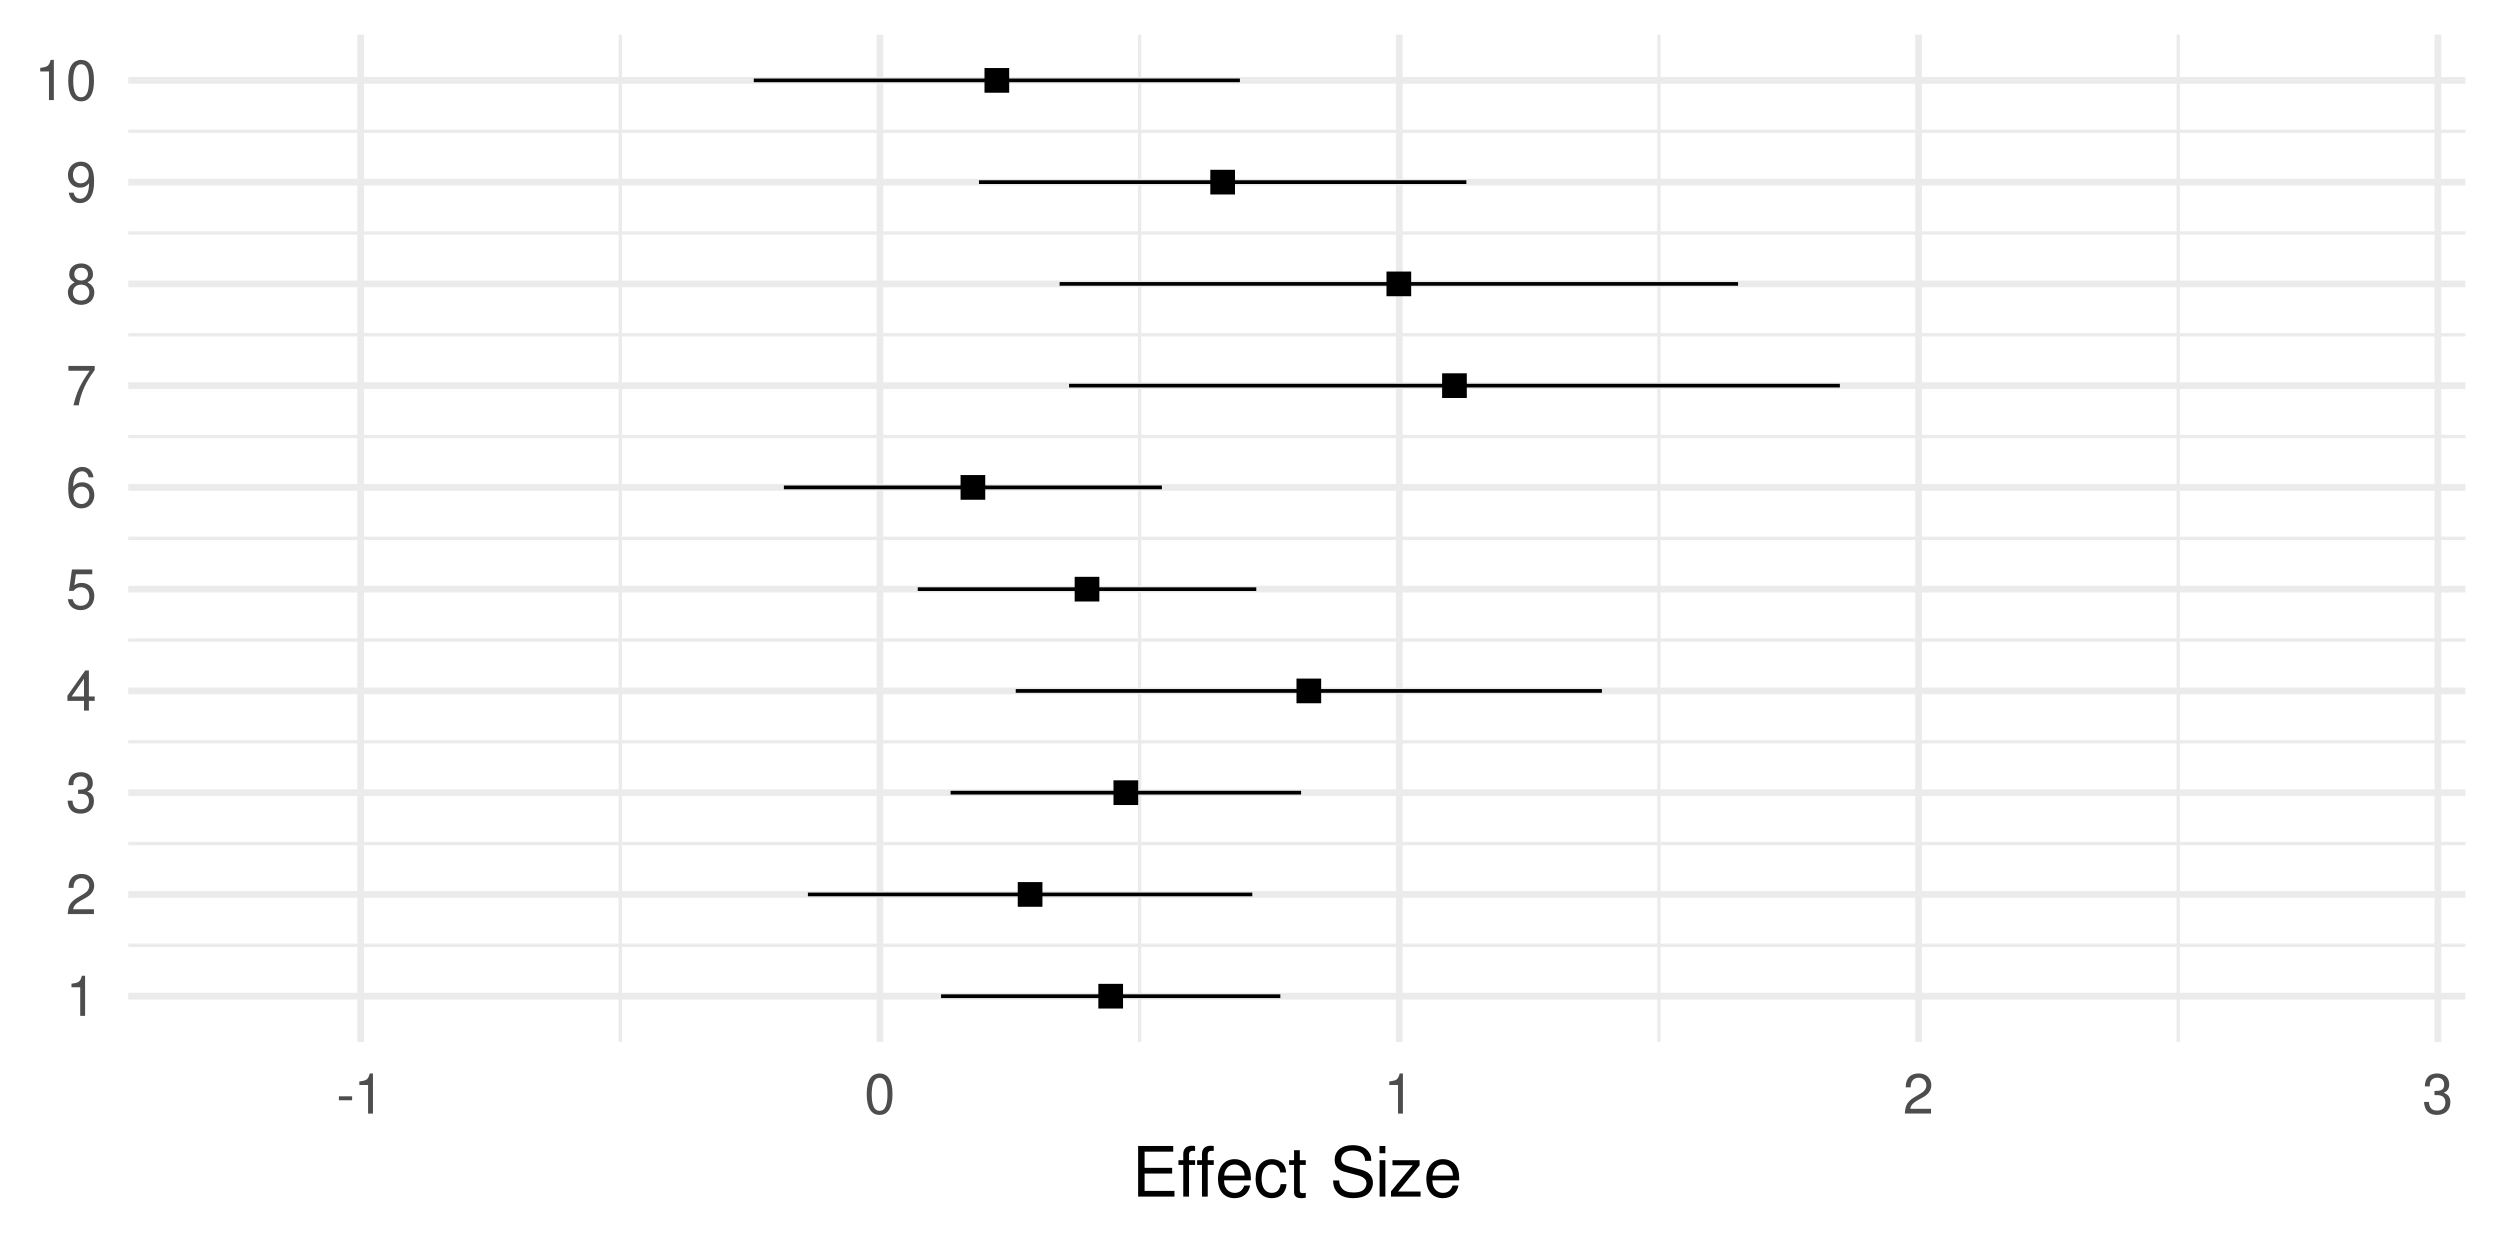 <?xml version="1.0" encoding="UTF-8"?>
<svg xmlns="http://www.w3.org/2000/svg" xmlns:xlink="http://www.w3.org/1999/xlink" width="720pt" height="360pt" viewBox="0 0 720 360" version="1.1">
<defs>
<g>
<symbol overflow="visible" id="glyph0-0">
<path style="stroke:none;" d=""/>
</symbol>
<symbol overflow="visible" id="glyph0-1">
<path style="stroke:none;" d="M 4.141 -8.234 L 4.141 0 L 5.547 0 L 5.547 -11.562 L 4.625 -11.562 C 4.125 -9.797 3.812 -9.547 1.625 -9.266 L 1.625 -8.234 Z M 4.141 -8.234 "/>
</symbol>
<symbol overflow="visible" id="glyph0-2">
<path style="stroke:none;" d="M 8.094 -1.391 L 2.125 -1.391 C 2.266 -2.359 2.781 -2.953 4.172 -3.812 L 5.781 -4.703 C 7.359 -5.578 8.172 -6.766 8.172 -8.188 C 8.172 -9.156 7.797 -10.047 7.125 -10.672 C 6.453 -11.281 5.609 -11.562 4.547 -11.562 C 3.109 -11.562 2.031 -11.062 1.406 -10.062 C 1.016 -9.453 0.828 -8.734 0.797 -7.562 L 2.203 -7.562 C 2.25 -8.359 2.359 -8.812 2.547 -9.203 C 2.906 -9.906 3.641 -10.344 4.5 -10.344 C 5.781 -10.344 6.734 -9.406 6.734 -8.156 C 6.734 -7.234 6.203 -6.438 5.203 -5.859 L 3.734 -4.984 C 1.359 -3.625 0.672 -2.547 0.547 -0.016 L 8.094 -0.016 Z M 8.094 -1.391 "/>
</symbol>
<symbol overflow="visible" id="glyph0-3">
<path style="stroke:none;" d="M 3.531 -5.328 L 4.297 -5.328 C 5.844 -5.328 6.656 -4.609 6.656 -3.219 C 6.656 -1.766 5.781 -0.875 4.312 -0.875 C 2.766 -0.875 2.016 -1.656 1.922 -3.359 L 0.516 -3.359 C 0.578 -2.438 0.734 -1.828 1.016 -1.312 C 1.594 -0.188 2.703 0.375 4.25 0.375 C 6.594 0.375 8.094 -1.047 8.094 -3.234 C 8.094 -4.703 7.531 -5.5 6.172 -5.984 C 7.234 -6.422 7.766 -7.219 7.766 -8.391 C 7.766 -10.375 6.469 -11.562 4.297 -11.562 C 2.016 -11.562 0.797 -10.281 0.75 -7.844 L 2.156 -7.844 C 2.172 -8.547 2.234 -8.938 2.422 -9.297 C 2.734 -9.953 3.438 -10.344 4.312 -10.344 C 5.562 -10.344 6.312 -9.578 6.312 -8.344 C 6.312 -7.516 6.031 -7.031 5.406 -6.75 C 5.031 -6.594 4.516 -6.531 3.531 -6.516 Z M 3.531 -5.328 "/>
</symbol>
<symbol overflow="visible" id="glyph0-4">
<path style="stroke:none;" d="M 5.234 -2.797 L 5.234 0 L 6.641 0 L 6.641 -2.797 L 8.312 -2.797 L 8.312 -4.062 L 6.641 -4.062 L 6.641 -11.562 L 5.594 -11.562 L 0.453 -4.281 L 0.453 -2.797 Z M 5.234 -4.062 L 1.688 -4.062 L 5.234 -9.172 Z M 5.234 -4.062 "/>
</symbol>
<symbol overflow="visible" id="glyph0-5">
<path style="stroke:none;" d="M 7.609 -11.344 L 1.766 -11.344 L 0.906 -5.172 L 2.203 -5.172 C 2.859 -5.953 3.406 -6.219 4.297 -6.219 C 5.828 -6.219 6.766 -5.188 6.766 -3.5 C 6.766 -1.875 5.828 -0.875 4.281 -0.875 C 3.062 -0.875 2.297 -1.5 1.969 -2.781 L 0.562 -2.781 C 0.75 -1.859 0.906 -1.406 1.25 -0.984 C 1.891 -0.125 3.047 0.375 4.312 0.375 C 6.609 0.375 8.203 -1.297 8.203 -3.703 C 8.203 -5.938 6.719 -7.469 4.547 -7.469 C 3.75 -7.469 3.109 -7.266 2.453 -6.781 L 2.891 -9.953 L 7.609 -9.953 Z M 7.609 -11.344 "/>
</symbol>
<symbol overflow="visible" id="glyph0-6">
<path style="stroke:none;" d="M 7.969 -8.562 C 7.703 -10.453 6.484 -11.562 4.75 -11.562 C 3.5 -11.562 2.391 -10.953 1.719 -9.922 C 0.984 -8.781 0.688 -7.375 0.688 -5.281 C 0.688 -3.328 0.953 -2.094 1.641 -1.078 C 2.25 -0.125 3.25 0.375 4.5 0.375 C 6.656 0.375 8.203 -1.25 8.203 -3.5 C 8.203 -5.625 6.766 -7.141 4.734 -7.141 C 3.609 -7.141 2.734 -6.719 2.125 -5.875 C 2.141 -8.734 3.047 -10.312 4.656 -10.312 C 5.641 -10.312 6.344 -9.688 6.562 -8.562 Z M 4.562 -5.891 C 5.922 -5.891 6.766 -4.922 6.766 -3.391 C 6.766 -1.938 5.812 -0.875 4.516 -0.875 C 3.203 -0.875 2.203 -1.984 2.203 -3.453 C 2.203 -4.891 3.172 -5.891 4.562 -5.891 Z M 4.562 -5.891 "/>
</symbol>
<symbol overflow="visible" id="glyph0-7">
<path style="stroke:none;" d="M 8.312 -11.344 L 0.734 -11.344 L 0.734 -9.953 L 6.859 -9.953 C 4.156 -6.094 3.062 -3.734 2.203 0 L 3.719 0 C 4.344 -3.625 5.766 -6.75 8.312 -10.156 Z M 8.312 -11.344 "/>
</symbol>
<symbol overflow="visible" id="glyph0-8">
<path style="stroke:none;" d="M 6.25 -6.094 C 7.438 -6.812 7.812 -7.391 7.812 -8.484 C 7.812 -10.297 6.422 -11.562 4.406 -11.562 C 2.406 -11.562 0.984 -10.297 0.984 -8.5 C 0.984 -7.391 1.359 -6.828 2.531 -6.094 C 1.234 -5.438 0.594 -4.5 0.594 -3.219 C 0.594 -1.109 2.141 0.375 4.406 0.375 C 6.641 0.375 8.203 -1.109 8.203 -3.219 C 8.203 -4.5 7.562 -5.438 6.25 -6.094 Z M 4.406 -10.312 C 5.594 -10.312 6.375 -9.594 6.375 -8.453 C 6.375 -7.359 5.578 -6.641 4.406 -6.641 C 3.203 -6.641 2.438 -7.359 2.438 -8.484 C 2.438 -9.594 3.203 -10.312 4.406 -10.312 Z M 4.406 -5.453 C 5.812 -5.453 6.766 -4.531 6.766 -3.188 C 6.766 -1.797 5.828 -0.875 4.375 -0.875 C 2.984 -0.875 2.031 -1.828 2.031 -3.172 C 2.031 -4.547 2.969 -5.453 4.406 -5.453 Z M 4.406 -5.453 "/>
</symbol>
<symbol overflow="visible" id="glyph0-9">
<path style="stroke:none;" d="M 0.844 -2.641 C 1.125 -0.75 2.344 0.375 4.062 0.375 C 5.328 0.375 6.453 -0.234 7.125 -1.281 C 7.828 -2.422 8.141 -3.828 8.141 -5.922 C 8.141 -7.875 7.859 -9.109 7.188 -10.125 C 6.562 -11.078 5.562 -11.562 4.312 -11.562 C 2.156 -11.562 0.609 -9.953 0.609 -7.719 C 0.609 -5.578 2.047 -4.078 4.094 -4.078 C 5.172 -4.078 5.969 -4.469 6.688 -5.344 C 6.672 -2.469 5.781 -0.875 4.156 -0.875 C 3.172 -0.875 2.484 -1.516 2.25 -2.641 Z M 4.297 -10.344 C 5.609 -10.344 6.609 -9.234 6.609 -7.75 C 6.609 -6.312 5.641 -5.328 4.25 -5.328 C 2.891 -5.328 2.047 -6.281 2.047 -7.828 C 2.047 -9.281 2.984 -10.344 4.297 -10.344 Z M 4.297 -10.344 "/>
</symbol>
<symbol overflow="visible" id="glyph0-10">
<path style="stroke:none;" d="M 4.406 -11.562 C 3.344 -11.562 2.391 -11.094 1.797 -10.297 C 1.062 -9.281 0.688 -7.75 0.688 -5.594 C 0.688 -1.703 1.969 0.375 4.406 0.375 C 6.797 0.375 8.109 -1.703 8.109 -5.5 C 8.109 -7.75 7.766 -9.25 7.016 -10.297 C 6.422 -11.109 5.469 -11.562 4.406 -11.562 Z M 4.406 -10.312 C 5.922 -10.312 6.672 -8.766 6.672 -5.625 C 6.672 -2.344 5.938 -0.797 4.375 -0.797 C 2.875 -0.797 2.125 -2.406 2.125 -5.578 C 2.125 -8.766 2.875 -10.312 4.406 -10.312 Z M 4.406 -10.312 "/>
</symbol>
<symbol overflow="visible" id="glyph0-11">
<path style="stroke:none;" d="M 4.547 -4.984 L 0.734 -4.984 L 0.734 -3.844 L 4.547 -3.844 Z M 4.547 -4.984 "/>
</symbol>
<symbol overflow="visible" id="glyph1-0">
<path style="stroke:none;" d=""/>
</symbol>
<symbol overflow="visible" id="glyph1-1">
<path style="stroke:none;" d="M 3.656 -6.641 L 11.594 -6.641 L 11.594 -8.281 L 3.656 -8.281 L 3.656 -12.938 L 11.906 -12.938 L 11.906 -14.578 L 1.797 -14.578 L 1.797 0 L 12.266 0 L 12.266 -1.641 L 3.656 -1.641 Z M 3.656 -6.641 "/>
</symbol>
<symbol overflow="visible" id="glyph1-2">
<path style="stroke:none;" d="M 5.203 -10.484 L 3.453 -10.484 L 3.453 -12.125 C 3.453 -12.812 3.844 -13.188 4.625 -13.188 C 4.766 -13.188 4.812 -13.188 5.203 -13.156 L 5.203 -14.547 C 4.812 -14.625 4.594 -14.641 4.266 -14.641 C 2.719 -14.641 1.797 -13.766 1.797 -12.266 L 1.797 -10.484 L 0.406 -10.484 L 0.406 -9.125 L 1.797 -9.125 L 1.797 0 L 3.453 0 L 3.453 -9.125 L 5.203 -9.125 Z M 10.578 -10.484 L 8.844 -10.484 L 8.844 -12.125 C 8.844 -12.812 9.219 -13.188 10 -13.188 C 10.141 -13.188 10.203 -13.188 10.578 -13.156 L 10.578 -14.547 C 10.203 -14.625 9.984 -14.641 9.641 -14.641 C 8.094 -14.641 7.188 -13.766 7.188 -12.266 L 7.188 -10.484 L 5.781 -10.484 L 5.781 -9.125 L 7.188 -9.125 L 7.188 0 L 8.844 0 L 8.844 -9.125 L 10.578 -9.125 Z M 10.578 -10.484 "/>
</symbol>
<symbol overflow="visible" id="glyph1-3">
<path style="stroke:none;" d="M 10.266 -4.688 C 10.266 -6.281 10.141 -7.234 9.844 -8.016 C 9.156 -9.734 7.562 -10.781 5.594 -10.781 C 2.688 -10.781 0.797 -8.562 0.797 -5.094 C 0.797 -1.641 2.594 0.453 5.562 0.453 C 7.953 0.453 9.625 -0.906 10.047 -3.188 L 8.359 -3.188 C 7.906 -1.797 6.953 -1.078 5.625 -1.078 C 4.562 -1.078 3.656 -1.562 3.094 -2.438 C 2.703 -3.047 2.562 -3.641 2.547 -4.688 Z M 2.578 -6.047 C 2.719 -7.984 3.906 -9.234 5.578 -9.234 C 7.281 -9.234 8.453 -7.922 8.453 -6.047 Z M 2.578 -6.047 "/>
</symbol>
<symbol overflow="visible" id="glyph1-4">
<path style="stroke:none;" d="M 9.422 -6.953 C 9.344 -7.984 9.125 -8.641 8.719 -9.219 C 8 -10.203 6.734 -10.781 5.281 -10.781 C 2.438 -10.781 0.625 -8.547 0.625 -5.062 C 0.625 -1.688 2.422 0.453 5.266 0.453 C 7.766 0.453 9.344 -1.047 9.547 -3.594 L 7.859 -3.594 C 7.578 -1.922 6.719 -1.078 5.297 -1.078 C 3.453 -1.078 2.359 -2.578 2.359 -5.062 C 2.359 -7.688 3.438 -9.234 5.266 -9.234 C 6.656 -9.234 7.547 -8.422 7.734 -6.953 Z M 9.422 -6.953 "/>
</symbol>
<symbol overflow="visible" id="glyph1-5">
<path style="stroke:none;" d="M 5.078 -10.484 L 3.359 -10.484 L 3.359 -13.359 L 1.703 -13.359 L 1.703 -10.484 L 0.281 -10.484 L 0.281 -9.125 L 1.703 -9.125 L 1.703 -1.203 C 1.703 -0.125 2.422 0.453 3.719 0.453 C 4.156 0.453 4.516 0.422 5.078 0.312 L 5.078 -1.078 C 4.844 -1.016 4.625 -1 4.281 -1 C 3.562 -1 3.359 -1.203 3.359 -1.938 L 3.359 -9.125 L 5.078 -9.125 Z M 5.078 -10.484 "/>
</symbol>
<symbol overflow="visible" id="glyph1-6">
<path style="stroke:none;" d=""/>
</symbol>
<symbol overflow="visible" id="glyph1-7">
<path style="stroke:none;" d="M 11.922 -10.297 C 11.922 -11.297 11.859 -11.578 11.547 -12.266 C 10.734 -13.938 9.047 -14.812 6.578 -14.812 C 3.375 -14.812 1.406 -13.188 1.406 -10.547 C 1.406 -8.766 2.344 -7.641 4.266 -7.141 L 7.875 -6.188 C 9.734 -5.703 10.562 -4.953 10.562 -3.812 C 10.562 -3.047 10.141 -2.234 9.516 -1.797 C 8.938 -1.375 8.016 -1.188 6.844 -1.188 C 5.234 -1.188 4.188 -1.562 3.484 -2.406 C 2.938 -3.047 2.703 -3.734 2.719 -4.641 L 0.953 -4.641 C 0.984 -3.297 1.234 -2.422 1.812 -1.625 C 2.812 -0.234 4.5 0.453 6.719 0.453 C 8.453 0.453 9.875 0.062 10.812 -0.656 C 11.797 -1.438 12.422 -2.734 12.422 -4 C 12.422 -5.797 11.297 -7.125 9.312 -7.656 L 5.656 -8.641 C 3.906 -9.125 3.266 -9.688 3.266 -10.797 C 3.266 -12.281 4.562 -13.266 6.516 -13.266 C 8.844 -13.266 10.141 -12.219 10.156 -10.297 Z M 11.922 -10.297 "/>
</symbol>
<symbol overflow="visible" id="glyph1-8">
<path style="stroke:none;" d="M 3 -10.484 L 1.344 -10.484 L 1.344 0 L 3 0 Z M 3 -14.578 L 1.312 -14.578 L 1.312 -12.484 L 3 -12.484 Z M 3 -14.578 "/>
</symbol>
<symbol overflow="visible" id="glyph1-9">
<path style="stroke:none;" d="M 8.859 -10.484 L 1.047 -10.484 L 1.047 -9.016 L 6.875 -9.016 L 0.625 -1.5 L 0.625 0 L 9.141 0 L 9.141 -1.453 L 2.641 -1.453 L 8.859 -9 Z M 8.859 -10.484 "/>
</symbol>
</g>
<clipPath id="clip1">
  <path d="M 36.93 271 L 710.039 271 L 710.039 273 L 36.93 273 Z M 36.93 271 "/>
</clipPath>
<clipPath id="clip2">
  <path d="M 36.93 242 L 710.039 242 L 710.039 244 L 36.93 244 Z M 36.93 242 "/>
</clipPath>
<clipPath id="clip3">
  <path d="M 36.93 213 L 710.039 213 L 710.039 215 L 36.93 215 Z M 36.93 213 "/>
</clipPath>
<clipPath id="clip4">
  <path d="M 36.93 183 L 710.039 183 L 710.039 185 L 36.93 185 Z M 36.93 183 "/>
</clipPath>
<clipPath id="clip5">
  <path d="M 36.93 154 L 710.039 154 L 710.039 156 L 36.93 156 Z M 36.93 154 "/>
</clipPath>
<clipPath id="clip6">
  <path d="M 36.93 125 L 710.039 125 L 710.039 127 L 36.93 127 Z M 36.93 125 "/>
</clipPath>
<clipPath id="clip7">
  <path d="M 36.93 95 L 710.039 95 L 710.039 97 L 36.93 97 Z M 36.93 95 "/>
</clipPath>
<clipPath id="clip8">
  <path d="M 36.93 66 L 710.039 66 L 710.039 68 L 36.93 68 Z M 36.93 66 "/>
</clipPath>
<clipPath id="clip9">
  <path d="M 36.93 37 L 710.039 37 L 710.039 39 L 36.93 39 Z M 36.93 37 "/>
</clipPath>
<clipPath id="clip10">
  <path d="M 178 9.961 L 180 9.961 L 180 300.09 L 178 300.09 Z M 178 9.961 "/>
</clipPath>
<clipPath id="clip11">
  <path d="M 327 9.961 L 329 9.961 L 329 300.09 L 327 300.09 Z M 327 9.961 "/>
</clipPath>
<clipPath id="clip12">
  <path d="M 477 9.961 L 479 9.961 L 479 300.09 L 477 300.09 Z M 477 9.961 "/>
</clipPath>
<clipPath id="clip13">
  <path d="M 626 9.961 L 628 9.961 L 628 300.09 L 626 300.09 Z M 626 9.961 "/>
</clipPath>
<clipPath id="clip14">
  <path d="M 36.93 285 L 710.039 285 L 710.039 288 L 36.93 288 Z M 36.93 285 "/>
</clipPath>
<clipPath id="clip15">
  <path d="M 36.93 256 L 710.039 256 L 710.039 259 L 36.93 259 Z M 36.93 256 "/>
</clipPath>
<clipPath id="clip16">
  <path d="M 36.93 227 L 710.039 227 L 710.039 230 L 36.93 230 Z M 36.93 227 "/>
</clipPath>
<clipPath id="clip17">
  <path d="M 36.93 198 L 710.039 198 L 710.039 200 L 36.93 200 Z M 36.93 198 "/>
</clipPath>
<clipPath id="clip18">
  <path d="M 36.93 168 L 710.039 168 L 710.039 171 L 36.93 171 Z M 36.93 168 "/>
</clipPath>
<clipPath id="clip19">
  <path d="M 36.93 139 L 710.039 139 L 710.039 142 L 36.93 142 Z M 36.93 139 "/>
</clipPath>
<clipPath id="clip20">
  <path d="M 36.93 110 L 710.039 110 L 710.039 113 L 36.93 113 Z M 36.93 110 "/>
</clipPath>
<clipPath id="clip21">
  <path d="M 36.93 80 L 710.039 80 L 710.039 83 L 36.93 83 Z M 36.93 80 "/>
</clipPath>
<clipPath id="clip22">
  <path d="M 36.93 51 L 710.039 51 L 710.039 54 L 36.93 54 Z M 36.93 51 "/>
</clipPath>
<clipPath id="clip23">
  <path d="M 36.93 22 L 710.039 22 L 710.039 25 L 36.93 25 Z M 36.93 22 "/>
</clipPath>
<clipPath id="clip24">
  <path d="M 102 9.961 L 105 9.961 L 105 300.09 L 102 300.09 Z M 102 9.961 "/>
</clipPath>
<clipPath id="clip25">
  <path d="M 252 9.961 L 255 9.961 L 255 300.09 L 252 300.09 Z M 252 9.961 "/>
</clipPath>
<clipPath id="clip26">
  <path d="M 402 9.961 L 404 9.961 L 404 300.09 L 402 300.09 Z M 402 9.961 "/>
</clipPath>
<clipPath id="clip27">
  <path d="M 551 9.961 L 554 9.961 L 554 300.09 L 551 300.09 Z M 551 9.961 "/>
</clipPath>
<clipPath id="clip28">
  <path d="M 701 9.961 L 704 9.961 L 704 300.09 L 701 300.09 Z M 701 9.961 "/>
</clipPath>
</defs>
<g id="surface50">
<rect x="0" y="0" width="720" height="360" style="fill:rgb(100%,100%,100%);fill-opacity:1;stroke:none;"/>
<g clip-path="url(#clip1)" clip-rule="nonzero">
<path style="fill:none;stroke-width:0.97;stroke-linecap:butt;stroke-linejoin:round;stroke:rgb(92.157%,92.157%,92.157%);stroke-opacity:1;stroke-miterlimit:10;" d="M 36.93 272.25 L 710.039 272.25 "/>
</g>
<g clip-path="url(#clip2)" clip-rule="nonzero">
<path style="fill:none;stroke-width:0.97;stroke-linecap:butt;stroke-linejoin:round;stroke:rgb(92.157%,92.157%,92.157%);stroke-opacity:1;stroke-miterlimit:10;" d="M 36.93 242.945 L 710.039 242.945 "/>
</g>
<g clip-path="url(#clip3)" clip-rule="nonzero">
<path style="fill:none;stroke-width:0.97;stroke-linecap:butt;stroke-linejoin:round;stroke:rgb(92.157%,92.157%,92.157%);stroke-opacity:1;stroke-miterlimit:10;" d="M 36.93 213.637 L 710.039 213.637 "/>
</g>
<g clip-path="url(#clip4)" clip-rule="nonzero">
<path style="fill:none;stroke-width:0.97;stroke-linecap:butt;stroke-linejoin:round;stroke:rgb(92.157%,92.157%,92.157%);stroke-opacity:1;stroke-miterlimit:10;" d="M 36.93 184.332 L 710.039 184.332 "/>
</g>
<g clip-path="url(#clip5)" clip-rule="nonzero">
<path style="fill:none;stroke-width:0.97;stroke-linecap:butt;stroke-linejoin:round;stroke:rgb(92.157%,92.157%,92.157%);stroke-opacity:1;stroke-miterlimit:10;" d="M 36.93 155.027 L 710.039 155.027 "/>
</g>
<g clip-path="url(#clip6)" clip-rule="nonzero">
<path style="fill:none;stroke-width:0.97;stroke-linecap:butt;stroke-linejoin:round;stroke:rgb(92.157%,92.157%,92.157%);stroke-opacity:1;stroke-miterlimit:10;" d="M 36.93 125.719 L 710.039 125.719 "/>
</g>
<g clip-path="url(#clip7)" clip-rule="nonzero">
<path style="fill:none;stroke-width:0.97;stroke-linecap:butt;stroke-linejoin:round;stroke:rgb(92.157%,92.157%,92.157%);stroke-opacity:1;stroke-miterlimit:10;" d="M 36.93 96.414 L 710.039 96.414 "/>
</g>
<g clip-path="url(#clip8)" clip-rule="nonzero">
<path style="fill:none;stroke-width:0.97;stroke-linecap:butt;stroke-linejoin:round;stroke:rgb(92.157%,92.157%,92.157%);stroke-opacity:1;stroke-miterlimit:10;" d="M 36.93 67.109 L 710.039 67.109 "/>
</g>
<g clip-path="url(#clip9)" clip-rule="nonzero">
<path style="fill:none;stroke-width:0.97;stroke-linecap:butt;stroke-linejoin:round;stroke:rgb(92.157%,92.157%,92.157%);stroke-opacity:1;stroke-miterlimit:10;" d="M 36.93 37.805 L 710.039 37.805 "/>
</g>
<g clip-path="url(#clip10)" clip-rule="nonzero">
<path style="fill:none;stroke-width:0.97;stroke-linecap:butt;stroke-linejoin:round;stroke:rgb(92.157%,92.157%,92.157%);stroke-opacity:1;stroke-miterlimit:10;" d="M 178.645 300.09 L 178.645 9.961 "/>
</g>
<g clip-path="url(#clip11)" clip-rule="nonzero">
<path style="fill:none;stroke-width:0.97;stroke-linecap:butt;stroke-linejoin:round;stroke:rgb(92.157%,92.157%,92.157%);stroke-opacity:1;stroke-miterlimit:10;" d="M 328.207 300.09 L 328.207 9.961 "/>
</g>
<g clip-path="url(#clip12)" clip-rule="nonzero">
<path style="fill:none;stroke-width:0.97;stroke-linecap:butt;stroke-linejoin:round;stroke:rgb(92.157%,92.157%,92.157%);stroke-opacity:1;stroke-miterlimit:10;" d="M 477.77 300.09 L 477.77 9.961 "/>
</g>
<g clip-path="url(#clip13)" clip-rule="nonzero">
<path style="fill:none;stroke-width:0.97;stroke-linecap:butt;stroke-linejoin:round;stroke:rgb(92.157%,92.157%,92.157%);stroke-opacity:1;stroke-miterlimit:10;" d="M 627.328 300.09 L 627.328 9.961 "/>
</g>
<g clip-path="url(#clip14)" clip-rule="nonzero">
<path style="fill:none;stroke-width:1.94;stroke-linecap:butt;stroke-linejoin:round;stroke:rgb(92.157%,92.157%,92.157%);stroke-opacity:1;stroke-miterlimit:10;" d="M 36.93 286.902 L 710.039 286.902 "/>
</g>
<g clip-path="url(#clip15)" clip-rule="nonzero">
<path style="fill:none;stroke-width:1.94;stroke-linecap:butt;stroke-linejoin:round;stroke:rgb(92.157%,92.157%,92.157%);stroke-opacity:1;stroke-miterlimit:10;" d="M 36.93 257.598 L 710.039 257.598 "/>
</g>
<g clip-path="url(#clip16)" clip-rule="nonzero">
<path style="fill:none;stroke-width:1.94;stroke-linecap:butt;stroke-linejoin:round;stroke:rgb(92.157%,92.157%,92.157%);stroke-opacity:1;stroke-miterlimit:10;" d="M 36.93 228.289 L 710.039 228.289 "/>
</g>
<g clip-path="url(#clip17)" clip-rule="nonzero">
<path style="fill:none;stroke-width:1.94;stroke-linecap:butt;stroke-linejoin:round;stroke:rgb(92.157%,92.157%,92.157%);stroke-opacity:1;stroke-miterlimit:10;" d="M 36.93 198.984 L 710.039 198.984 "/>
</g>
<g clip-path="url(#clip18)" clip-rule="nonzero">
<path style="fill:none;stroke-width:1.94;stroke-linecap:butt;stroke-linejoin:round;stroke:rgb(92.157%,92.157%,92.157%);stroke-opacity:1;stroke-miterlimit:10;" d="M 36.93 169.68 L 710.039 169.68 "/>
</g>
<g clip-path="url(#clip19)" clip-rule="nonzero">
<path style="fill:none;stroke-width:1.94;stroke-linecap:butt;stroke-linejoin:round;stroke:rgb(92.157%,92.157%,92.157%);stroke-opacity:1;stroke-miterlimit:10;" d="M 36.93 140.375 L 710.039 140.375 "/>
</g>
<g clip-path="url(#clip20)" clip-rule="nonzero">
<path style="fill:none;stroke-width:1.94;stroke-linecap:butt;stroke-linejoin:round;stroke:rgb(92.157%,92.157%,92.157%);stroke-opacity:1;stroke-miterlimit:10;" d="M 36.93 111.066 L 710.039 111.066 "/>
</g>
<g clip-path="url(#clip21)" clip-rule="nonzero">
<path style="fill:none;stroke-width:1.94;stroke-linecap:butt;stroke-linejoin:round;stroke:rgb(92.157%,92.157%,92.157%);stroke-opacity:1;stroke-miterlimit:10;" d="M 36.93 81.762 L 710.039 81.762 "/>
</g>
<g clip-path="url(#clip22)" clip-rule="nonzero">
<path style="fill:none;stroke-width:1.94;stroke-linecap:butt;stroke-linejoin:round;stroke:rgb(92.157%,92.157%,92.157%);stroke-opacity:1;stroke-miterlimit:10;" d="M 36.93 52.457 L 710.039 52.457 "/>
</g>
<g clip-path="url(#clip23)" clip-rule="nonzero">
<path style="fill:none;stroke-width:1.94;stroke-linecap:butt;stroke-linejoin:round;stroke:rgb(92.157%,92.157%,92.157%);stroke-opacity:1;stroke-miterlimit:10;" d="M 36.93 23.148 L 710.039 23.148 "/>
</g>
<g clip-path="url(#clip24)" clip-rule="nonzero">
<path style="fill:none;stroke-width:1.94;stroke-linecap:butt;stroke-linejoin:round;stroke:rgb(92.157%,92.157%,92.157%);stroke-opacity:1;stroke-miterlimit:10;" d="M 103.863 300.09 L 103.863 9.961 "/>
</g>
<g clip-path="url(#clip25)" clip-rule="nonzero">
<path style="fill:none;stroke-width:1.94;stroke-linecap:butt;stroke-linejoin:round;stroke:rgb(92.157%,92.157%,92.157%);stroke-opacity:1;stroke-miterlimit:10;" d="M 253.426 300.09 L 253.426 9.961 "/>
</g>
<g clip-path="url(#clip26)" clip-rule="nonzero">
<path style="fill:none;stroke-width:1.94;stroke-linecap:butt;stroke-linejoin:round;stroke:rgb(92.157%,92.157%,92.157%);stroke-opacity:1;stroke-miterlimit:10;" d="M 402.988 300.09 L 402.988 9.961 "/>
</g>
<g clip-path="url(#clip27)" clip-rule="nonzero">
<path style="fill:none;stroke-width:1.94;stroke-linecap:butt;stroke-linejoin:round;stroke:rgb(92.157%,92.157%,92.157%);stroke-opacity:1;stroke-miterlimit:10;" d="M 552.547 300.09 L 552.547 9.961 "/>
</g>
<g clip-path="url(#clip28)" clip-rule="nonzero">
<path style="fill:none;stroke-width:1.94;stroke-linecap:butt;stroke-linejoin:round;stroke:rgb(92.157%,92.157%,92.157%);stroke-opacity:1;stroke-miterlimit:10;" d="M 702.109 300.09 L 702.109 9.961 "/>
</g>
<path style=" stroke:none;fill-rule:nonzero;fill:rgb(0%,0%,0%);fill-opacity:1;" d="M 316.324 290.457 L 323.434 290.457 L 323.434 283.348 L 316.324 283.348 Z M 316.324 290.457 "/>
<path style=" stroke:none;fill-rule:nonzero;fill:rgb(0%,0%,0%);fill-opacity:1;" d="M 293.109 261.152 L 300.223 261.152 L 300.223 254.043 L 293.109 254.043 Z M 293.109 261.152 "/>
<path style=" stroke:none;fill-rule:nonzero;fill:rgb(0%,0%,0%);fill-opacity:1;" d="M 320.684 231.848 L 327.797 231.848 L 327.797 224.734 L 320.684 224.734 Z M 320.684 231.848 "/>
<path style=" stroke:none;fill-rule:nonzero;fill:rgb(0%,0%,0%);fill-opacity:1;" d="M 373.387 202.539 L 380.496 202.539 L 380.496 195.43 L 373.387 195.43 Z M 373.387 202.539 "/>
<path style=" stroke:none;fill-rule:nonzero;fill:rgb(0%,0%,0%);fill-opacity:1;" d="M 309.504 173.234 L 316.617 173.234 L 316.617 166.125 L 309.504 166.125 Z M 309.504 173.234 "/>
<path style=" stroke:none;fill-rule:nonzero;fill:rgb(0%,0%,0%);fill-opacity:1;" d="M 276.641 143.93 L 283.75 143.93 L 283.75 136.816 L 276.641 136.816 Z M 276.641 143.93 "/>
<path style=" stroke:none;fill-rule:nonzero;fill:rgb(0%,0%,0%);fill-opacity:1;" d="M 415.328 114.621 L 422.441 114.621 L 422.441 107.512 L 415.328 107.512 Z M 415.328 114.621 "/>
<path style=" stroke:none;fill-rule:nonzero;fill:rgb(0%,0%,0%);fill-opacity:1;" d="M 399.309 85.316 L 406.422 85.316 L 406.422 78.207 L 399.309 78.207 Z M 399.309 85.316 "/>
<path style=" stroke:none;fill-rule:nonzero;fill:rgb(0%,0%,0%);fill-opacity:1;" d="M 348.57 56.012 L 355.68 56.012 L 355.68 48.902 L 348.57 48.902 Z M 348.57 56.012 "/>
<path style=" stroke:none;fill-rule:nonzero;fill:rgb(0%,0%,0%);fill-opacity:1;" d="M 283.535 26.707 L 290.645 26.707 L 290.645 19.594 L 283.535 19.594 Z M 283.535 26.707 "/>
<path style="fill:none;stroke-width:1.067;stroke-linecap:butt;stroke-linejoin:round;stroke:rgb(0%,0%,0%);stroke-opacity:1;stroke-miterlimit:10;" d="M 271.023 286.902 L 368.734 286.902 "/>
<path style="fill:none;stroke-width:1.067;stroke-linecap:butt;stroke-linejoin:round;stroke:rgb(0%,0%,0%);stroke-opacity:1;stroke-miterlimit:10;" d="M 232.676 257.598 L 360.656 257.598 "/>
<path style="fill:none;stroke-width:1.067;stroke-linecap:butt;stroke-linejoin:round;stroke:rgb(0%,0%,0%);stroke-opacity:1;stroke-miterlimit:10;" d="M 273.773 228.289 L 374.707 228.289 "/>
<path style="fill:none;stroke-width:1.067;stroke-linecap:butt;stroke-linejoin:round;stroke:rgb(0%,0%,0%);stroke-opacity:1;stroke-miterlimit:10;" d="M 292.535 198.984 L 461.348 198.984 "/>
<path style="fill:none;stroke-width:1.067;stroke-linecap:butt;stroke-linejoin:round;stroke:rgb(0%,0%,0%);stroke-opacity:1;stroke-miterlimit:10;" d="M 264.312 169.68 L 361.809 169.68 "/>
<path style="fill:none;stroke-width:1.067;stroke-linecap:butt;stroke-linejoin:round;stroke:rgb(0%,0%,0%);stroke-opacity:1;stroke-miterlimit:10;" d="M 225.758 140.375 L 334.629 140.375 "/>
<path style="fill:none;stroke-width:1.067;stroke-linecap:butt;stroke-linejoin:round;stroke:rgb(0%,0%,0%);stroke-opacity:1;stroke-miterlimit:10;" d="M 307.891 111.066 L 529.879 111.066 "/>
<path style="fill:none;stroke-width:1.067;stroke-linecap:butt;stroke-linejoin:round;stroke:rgb(0%,0%,0%);stroke-opacity:1;stroke-miterlimit:10;" d="M 305.168 81.762 L 500.562 81.762 "/>
<path style="fill:none;stroke-width:1.067;stroke-linecap:butt;stroke-linejoin:round;stroke:rgb(0%,0%,0%);stroke-opacity:1;stroke-miterlimit:10;" d="M 281.941 52.457 L 422.309 52.457 "/>
<path style="fill:none;stroke-width:1.067;stroke-linecap:butt;stroke-linejoin:round;stroke:rgb(0%,0%,0%);stroke-opacity:1;stroke-miterlimit:10;" d="M 217.086 23.148 L 357.094 23.148 "/>
<g style="fill:rgb(30.196%,30.196%,30.196%);fill-opacity:1;">
  <use xlink:href="#glyph0-1" x="18.961" y="292.566"/>
</g>
<g style="fill:rgb(30.196%,30.196%,30.196%);fill-opacity:1;">
  <use xlink:href="#glyph0-2" x="18.961" y="263.262"/>
</g>
<g style="fill:rgb(30.196%,30.196%,30.196%);fill-opacity:1;">
  <use xlink:href="#glyph0-3" x="18.961" y="233.953"/>
</g>
<g style="fill:rgb(30.196%,30.196%,30.196%);fill-opacity:1;">
  <use xlink:href="#glyph0-4" x="18.961" y="204.648"/>
</g>
<g style="fill:rgb(30.196%,30.196%,30.196%);fill-opacity:1;">
  <use xlink:href="#glyph0-5" x="18.961" y="175.344"/>
</g>
<g style="fill:rgb(30.196%,30.196%,30.196%);fill-opacity:1;">
  <use xlink:href="#glyph0-6" x="18.961" y="146.039"/>
</g>
<g style="fill:rgb(30.196%,30.196%,30.196%);fill-opacity:1;">
  <use xlink:href="#glyph0-7" x="18.961" y="116.73"/>
</g>
<g style="fill:rgb(30.196%,30.196%,30.196%);fill-opacity:1;">
  <use xlink:href="#glyph0-8" x="18.961" y="87.426"/>
</g>
<g style="fill:rgb(30.196%,30.196%,30.196%);fill-opacity:1;">
  <use xlink:href="#glyph0-9" x="18.961" y="58.121"/>
</g>
<g style="fill:rgb(30.196%,30.196%,30.196%);fill-opacity:1;">
  <use xlink:href="#glyph0-1" x="9.961" y="28.812"/>
  <use xlink:href="#glyph0-10" x="18.961" y="28.812"/>
</g>
<g style="fill:rgb(30.196%,30.196%,30.196%);fill-opacity:1;">
  <use xlink:href="#glyph0-11" x="96.863" y="320.719"/>
  <use xlink:href="#glyph0-1" x="101.863" y="320.719"/>
</g>
<g style="fill:rgb(30.196%,30.196%,30.196%);fill-opacity:1;">
  <use xlink:href="#glyph0-10" x="248.926" y="320.719"/>
</g>
<g style="fill:rgb(30.196%,30.196%,30.196%);fill-opacity:1;">
  <use xlink:href="#glyph0-1" x="398.488" y="320.719"/>
</g>
<g style="fill:rgb(30.196%,30.196%,30.196%);fill-opacity:1;">
  <use xlink:href="#glyph0-2" x="548.047" y="320.719"/>
</g>
<g style="fill:rgb(30.196%,30.196%,30.196%);fill-opacity:1;">
  <use xlink:href="#glyph0-3" x="697.609" y="320.719"/>
</g>
<g style="fill:rgb(0%,0%,0%);fill-opacity:1;">
  <use xlink:href="#glyph1-1" x="325.984" y="344.619"/>
  <use xlink:href="#glyph1-2" x="338.984" y="344.619"/>
  <use xlink:href="#glyph1-3" x="349.984" y="344.619"/>
  <use xlink:href="#glyph1-4" x="360.984" y="344.619"/>
  <use xlink:href="#glyph1-5" x="370.984" y="344.619"/>
  <use xlink:href="#glyph1-6" x="376.984" y="344.619"/>
  <use xlink:href="#glyph1-7" x="382.984" y="344.619"/>
  <use xlink:href="#glyph1-8" x="395.984" y="344.619"/>
  <use xlink:href="#glyph1-9" x="399.984" y="344.619"/>
  <use xlink:href="#glyph1-3" x="409.984" y="344.619"/>
</g>
</g>
</svg>
